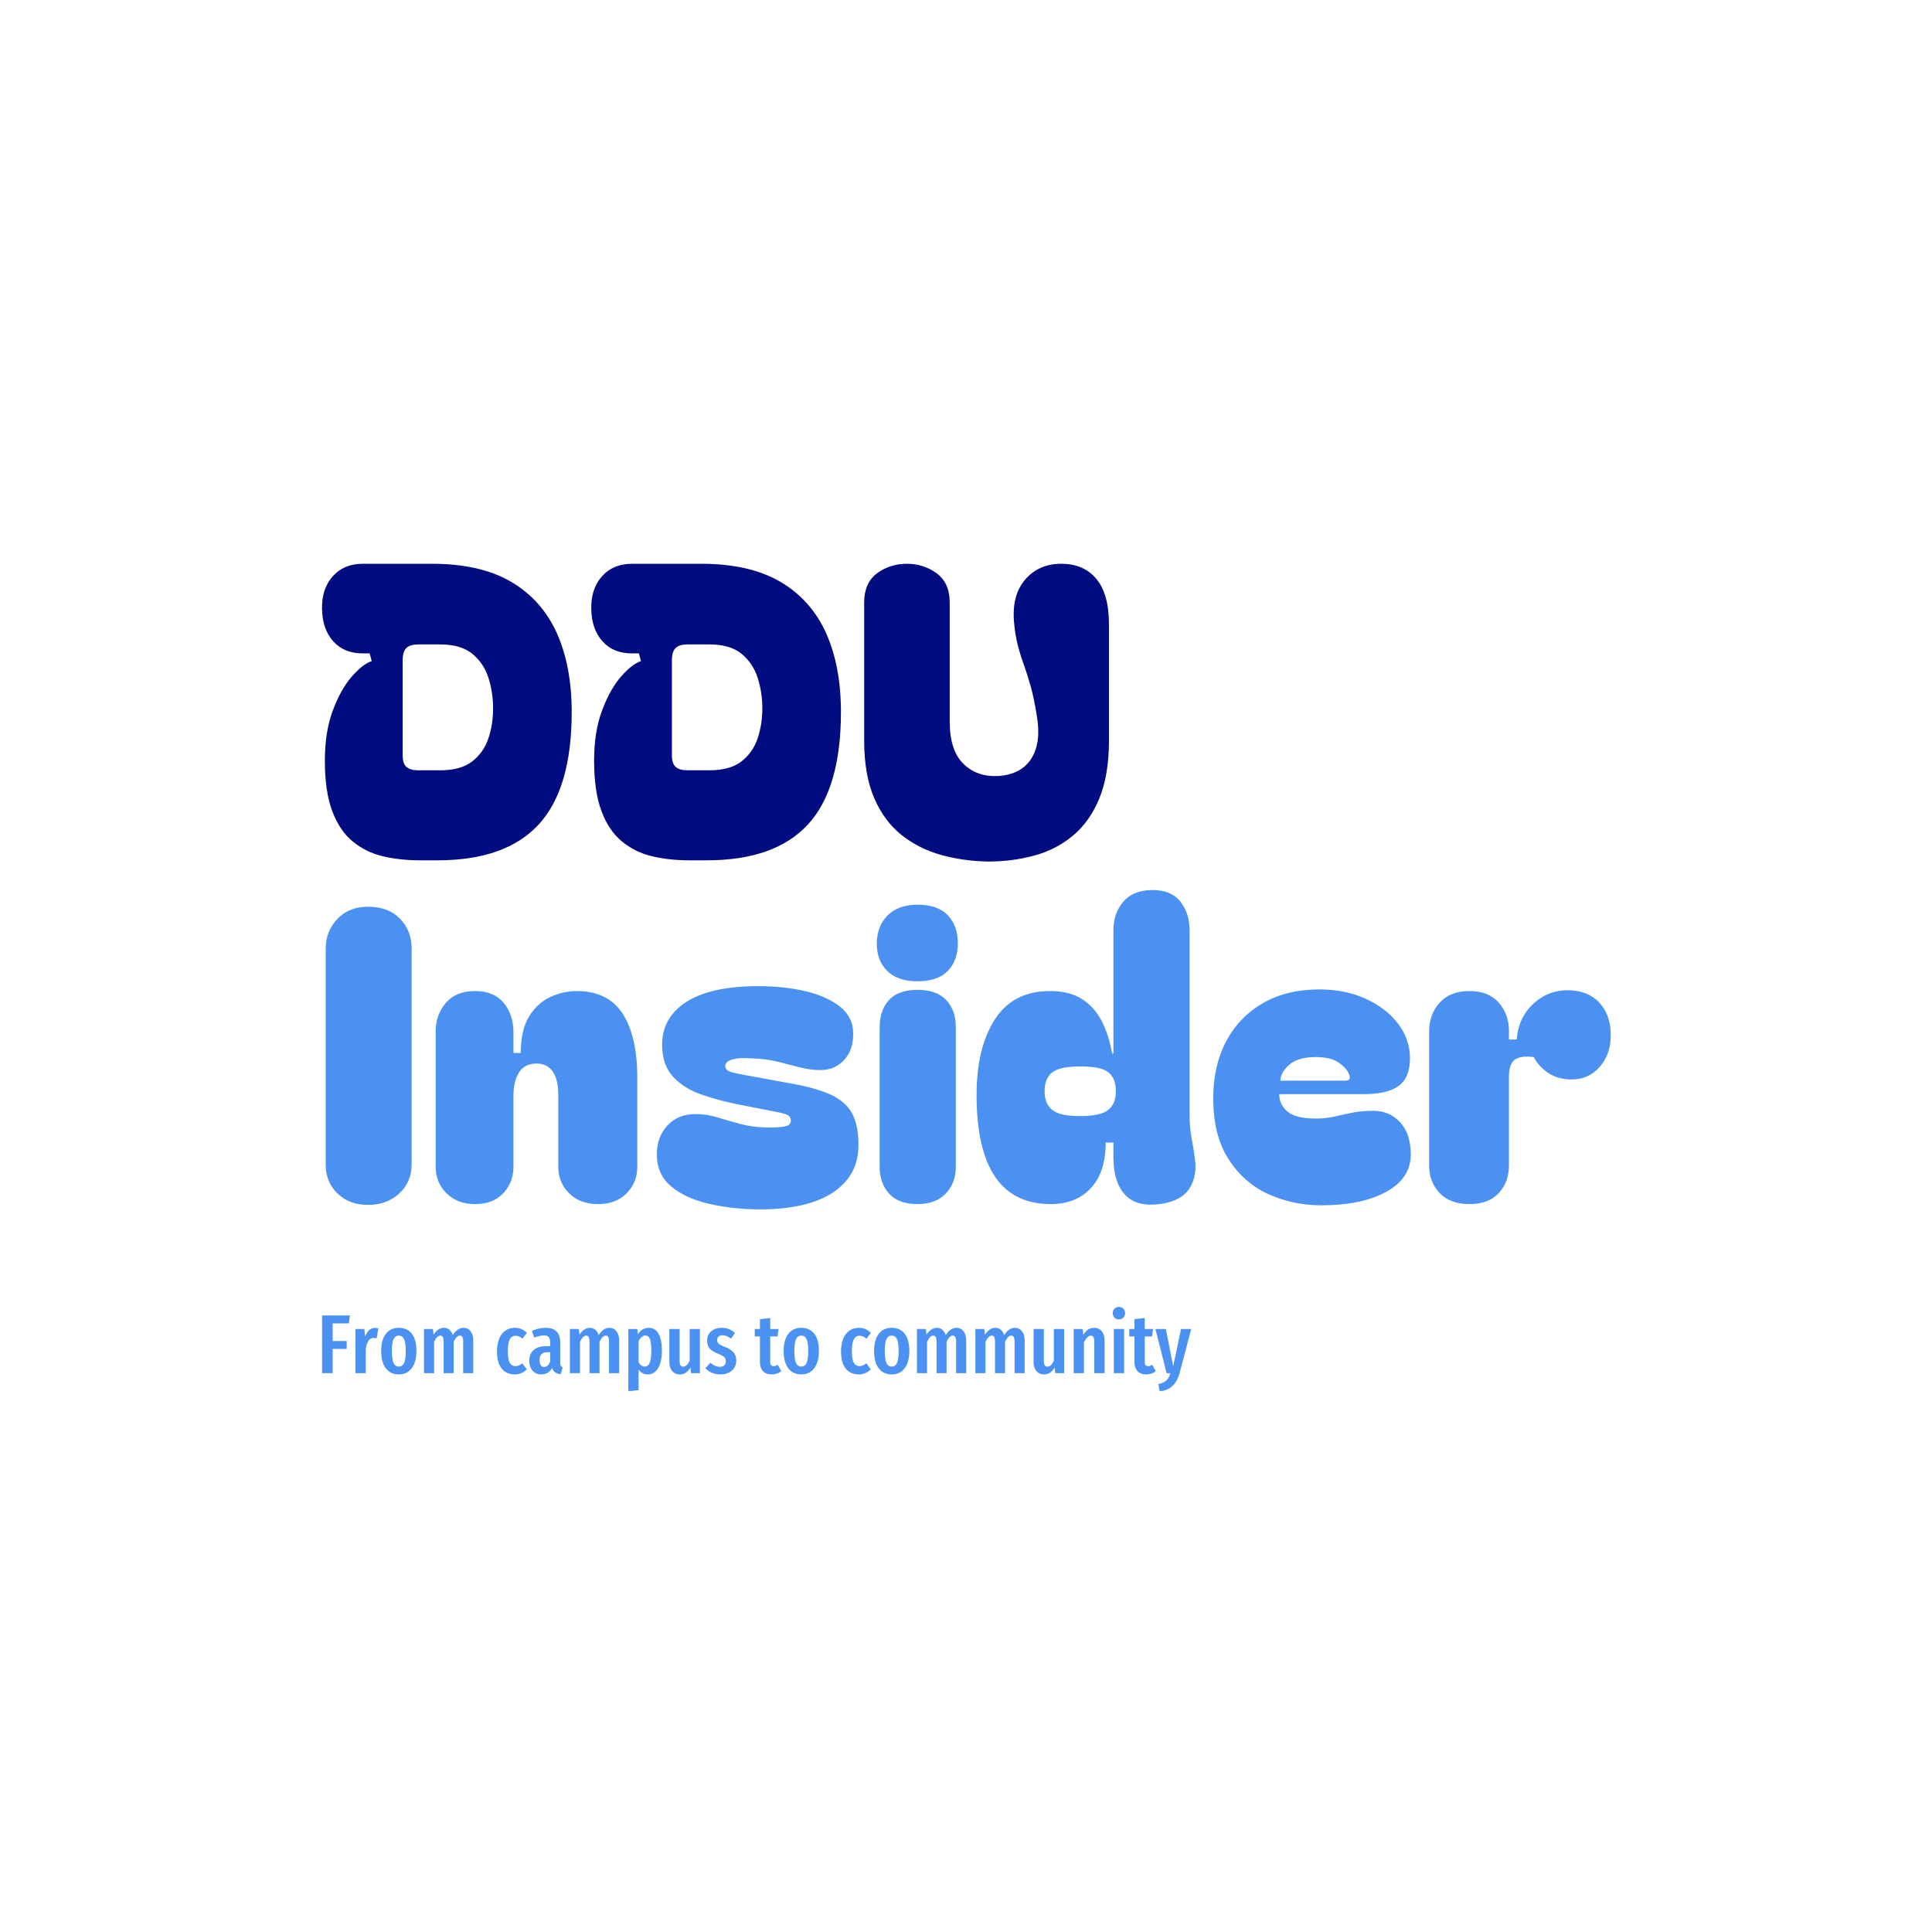 <svg xmlns="http://www.w3.org/2000/svg" version="1.1" xmlns:xlink="http://www.w3.org/1999/xlink" xmlns:svgjs="http://svgjs.dev/svgjs" width="1500" height="1500" viewBox="0 0 1500 1500"><rect width="1500" height="1500" fill="#ffffff"></rect><g transform="matrix(0.667,0,0,0.667,250.049,420.933)"><svg viewBox="0 0 375 247" data-background-color="#ffffff" preserveAspectRatio="xMidYMid meet" height="988" width="1500" xmlns="http://www.w3.org/2000/svg" xmlns:xlink="http://www.w3.org/1999/xlink"><g id="tight-bounds" transform="matrix(1,0,0,1,-0.018,-0.1)"><svg viewBox="0 0 375.037 247.2" height="247.2" width="375.037"><g><svg viewBox="0 0 395.52 260.701" height="247.2" width="375.037"><g><svg viewBox="0 0 395.52 260.701" height="260.701" width="395.52"><g id="textblocktransform"><svg viewBox="0 0 395.52 260.701" height="260.701" width="395.52" id="textblock"><g><svg viewBox="0 0 395.52 211.613" height="211.613" width="395.52"><g transform="matrix(1,0,0,1,0,0)"><svg width="395.52" viewBox="1.148 -36.4 158.202 79.25" height="211.613" data-palette-color="#010c80"><svg></svg><svg></svg><g class="wordmark-text-0" data-fill-palette-color="primary" id="text-0"><path d="M6.15-36.4h8.5c3.967 0 7.21 0.74 9.73 2.22 2.513 1.487 4.38 3.587 5.6 6.3 1.213 2.72 1.82 5.947 1.82 9.68v0c0 6.267-1.35 10.867-4.05 13.8-2.7 2.933-6.833 4.4-12.4 4.4v0h-2.2c-1.633 0-3.15-0.167-4.55-0.5-1.4-0.333-2.633-0.943-3.7-1.83-1.067-0.88-1.9-2.12-2.5-3.72-0.6-1.6-0.9-3.667-0.9-6.2v0c0-2.367 0.327-4.417 0.98-6.15 0.647-1.733 1.42-3.117 2.32-4.15 0.9-1.033 1.717-1.667 2.45-1.9v0l-0.25-0.95h-0.85c-1.533 0-2.74-0.493-3.62-1.48-0.887-0.98-1.347-2.303-1.38-3.97v0c-0.033-1.667 0.41-3.01 1.33-4.03 0.913-1.013 2.137-1.52 3.67-1.52zM11.05-24.55v11.65c0 0.7 0.16 1.183 0.48 1.45 0.313 0.267 0.787 0.4 1.42 0.4v0h2.7c1.7 0 3.017-0.367 3.95-1.1 0.933-0.733 1.593-1.677 1.98-2.83 0.38-1.147 0.57-2.37 0.57-3.67v0c0-1.3-0.19-2.55-0.57-3.75-0.387-1.2-1.047-2.183-1.98-2.95-0.933-0.767-2.25-1.15-3.95-1.15v0h-2.7c-0.633 0-1.107 0.14-1.42 0.42-0.32 0.287-0.48 0.797-0.48 1.53zM39.2-36.4h8.5c3.967 0 7.21 0.74 9.73 2.22 2.513 1.487 4.38 3.587 5.6 6.3 1.213 2.72 1.82 5.947 1.82 9.68v0c0 6.267-1.35 10.867-4.05 13.8-2.7 2.933-6.833 4.4-12.4 4.4v0h-2.2c-1.633 0-3.15-0.167-4.55-0.5-1.4-0.333-2.633-0.943-3.7-1.83-1.067-0.88-1.9-2.12-2.5-3.72-0.6-1.6-0.9-3.667-0.9-6.2v0c0-2.367 0.327-4.417 0.98-6.15 0.647-1.733 1.42-3.117 2.32-4.15 0.9-1.033 1.717-1.667 2.45-1.9v0l-0.25-0.95h-0.85c-1.533 0-2.74-0.493-3.62-1.48-0.887-0.98-1.347-2.303-1.38-3.97v0c-0.033-1.667 0.41-3.01 1.33-4.03 0.913-1.013 2.137-1.52 3.67-1.52zM44.1-24.55v11.65c0 0.7 0.16 1.183 0.48 1.45 0.313 0.267 0.787 0.4 1.42 0.4v0h2.7c1.7 0 3.017-0.367 3.95-1.1 0.933-0.733 1.593-1.677 1.98-2.83 0.38-1.147 0.57-2.37 0.57-3.67v0c0-1.3-0.19-2.55-0.57-3.75-0.387-1.2-1.047-2.183-1.98-2.95-0.933-0.767-2.25-1.15-3.95-1.15v0h-2.7c-0.633 0-1.107 0.14-1.42 0.42-0.32 0.287-0.48 0.797-0.48 1.53zM82.9 0.15v0c-2-0.033-3.907-0.3-5.72-0.8-1.82-0.5-3.447-1.317-4.88-2.45-1.433-1.133-2.557-2.65-3.37-4.55-0.82-1.9-1.23-4.25-1.23-7.05v0-16.95c0-1.6 0.527-2.793 1.58-3.58 1.047-0.78 2.27-1.17 3.67-1.17v0c1.367 0 2.583 0.39 3.65 1.17 1.067 0.787 1.6 1.98 1.6 3.58v0 14.6c0 2.367 0.56 4.1 1.68 5.2 1.113 1.1 2.553 1.6 4.32 1.5v0c1.867-0.133 3.21-0.85 4.03-2.15 0.813-1.3 1.037-3.033 0.67-5.2v0c-0.233-1.467-0.49-2.7-0.77-3.7-0.287-1-0.57-1.893-0.85-2.68-0.287-0.78-0.53-1.563-0.73-2.35-0.2-0.78-0.35-1.703-0.45-2.77v0c-0.2-2.233 0.26-3.993 1.38-5.28 1.113-1.28 2.587-1.92 4.42-1.92v0c1.833 0 3.267 0.617 4.3 1.85 1.033 1.233 1.55 3.1 1.55 5.6v0 14.25c0 2.8-0.39 5.157-1.17 7.07-0.787 1.92-1.87 3.453-3.25 4.6-1.387 1.153-2.97 1.97-4.75 2.45-1.787 0.487-3.68 0.73-5.68 0.73z" fill="#010c80" fill-rule="nonzero" stroke="none" stroke-width="1" stroke-linecap="butt" stroke-linejoin="miter" stroke-miterlimit="10" stroke-dasharray="" stroke-dashoffset="0" font-family="none" font-weight="none" font-size="none" text-anchor="none" style="mix-blend-mode: normal" data-fill-palette-color="primary" opacity="1"></path><path d="M6.8 42.3v0c-1.533 0-2.783-0.467-3.75-1.4-0.967-0.933-1.45-2.117-1.45-3.55v0-26.45c0-1.467 0.477-2.7 1.43-3.7 0.947-1 2.203-1.5 3.77-1.5v0c1.667 0 2.977 0.493 3.93 1.48 0.947 0.98 1.42 2.187 1.42 3.62v0 26.55c0 1.433-0.507 2.617-1.52 3.55-1.02 0.933-2.297 1.4-3.83 1.4zM19.95 42.2v0c-1.467 0-2.64-0.443-3.52-1.33-0.887-0.88-1.33-1.97-1.33-3.27v0-16.55c0-1.4 0.417-2.583 1.25-3.55 0.833-0.967 2.033-1.45 3.6-1.45v0c1.533 0 2.7 0.483 3.5 1.45 0.8 0.967 1.2 2.183 1.2 3.65v0 2.5h0.9c0-1.9 0.343-3.4 1.03-4.5 0.68-1.1 1.553-1.893 2.62-2.38 1.067-0.48 2.133-0.72 3.2-0.72v0c2.567 0 4.45 0.923 5.65 2.77 1.2 1.853 1.8 4.48 1.8 7.88v0 10.9c0 1.3-0.433 2.39-1.3 3.27-0.867 0.887-2.033 1.33-3.5 1.33v0c-1.5 0-2.69-0.443-3.57-1.33-0.887-0.88-1.33-1.97-1.33-3.27v0-8.85c0-1.2-0.223-2.133-0.67-2.8-0.453-0.667-1.113-1-1.98-1v0c-1 0-1.723 0.367-2.17 1.1-0.453 0.733-0.68 1.667-0.68 2.8v0 8.75c0 1.3-0.417 2.39-1.25 3.27-0.833 0.887-1.983 1.33-3.45 1.33zM55.05 42.85v0c-2.3 0-4.423-0.227-6.37-0.68-1.953-0.447-3.513-1.163-4.68-2.15-1.167-0.98-1.75-2.287-1.75-3.92v0c0-1.433 0.433-2.617 1.3-3.55 0.867-0.933 2.017-1.4 3.45-1.4v0c0.9 0 1.81 0.14 2.73 0.42 0.913 0.287 1.887 0.563 2.92 0.83 1.033 0.267 2.15 0.4 3.35 0.4v0c1.067 0 1.783-0.06 2.15-0.18 0.367-0.113 0.55-0.337 0.55-0.67v0c0-0.4-0.223-0.667-0.67-0.8-0.453-0.133-1.213-0.3-2.28-0.5v0l-3.6-0.7c-1.5-0.3-2.957-0.693-4.37-1.18-1.42-0.48-2.59-1.203-3.51-2.17-0.913-0.967-1.37-2.283-1.37-3.95v0c0-2.267 1.01-4.033 3.03-5.3 2.013-1.267 4.937-1.9 8.77-1.9v0c2.2 0 4.177 0.217 5.93 0.65 1.747 0.433 3.137 1.073 4.17 1.92 1.033 0.853 1.55 1.913 1.55 3.18v0c0.033 1.367-0.333 2.467-1.1 3.3-0.767 0.833-1.733 1.25-2.9 1.25v0c-0.833 0-1.673-0.11-2.52-0.33-0.853-0.213-1.77-0.447-2.75-0.7-0.987-0.247-2.113-0.387-3.38-0.42v0c-0.9-0.067-1.633-0.017-2.2 0.15-0.567 0.167-0.85 0.433-0.85 0.8v0c0 0.4 0.333 0.673 1 0.82 0.667 0.153 1.667 0.347 3 0.58v0l3.55 0.65c2.167 0.367 3.893 0.823 5.18 1.37 1.28 0.553 2.203 1.313 2.77 2.28 0.567 0.967 0.85 2.3 0.85 4v0c0 1.767-0.51 3.24-1.53 4.42-1.013 1.187-2.42 2.063-4.22 2.63-1.8 0.567-3.867 0.85-6.2 0.85zM69.25 10.25v0c0-1.433 0.44-2.593 1.32-3.48 0.887-0.88 2.113-1.32 3.68-1.32v0c1.667 0 2.907 0.433 3.72 1.3 0.82 0.867 1.23 2.017 1.23 3.45v0c0 1.4-0.41 2.523-1.23 3.37-0.813 0.853-2.053 1.28-3.72 1.28v0c-1.633 0-2.877-0.427-3.73-1.28-0.847-0.847-1.27-1.953-1.27-3.32zM74.25 42.2v0c-1.567 0-2.733-0.433-3.5-1.3-0.767-0.867-1.15-1.95-1.15-3.25v0-17.1c0-1.433 0.383-2.567 1.15-3.4 0.767-0.833 1.933-1.25 3.5-1.25v0c1.567 0 2.74 0.417 3.52 1.25 0.787 0.833 1.18 1.933 1.18 3.3v0 17.2c0 1.3-0.41 2.383-1.23 3.25-0.813 0.867-1.97 1.3-3.47 1.3zM90.6 42.2v0c-6.067 0-9.1-4.467-9.1-13.4v0c0-3.867 0.75-6.96 2.25-9.28 1.5-2.313 3.75-3.47 6.75-3.47v0c1.633 0 2.957 0.333 3.97 1 1.02 0.667 1.823 1.573 2.41 2.72 0.58 1.153 1.003 2.48 1.27 3.98v0l0.15-0.05v-15.15c0-1.367 0.407-2.527 1.22-3.48 0.82-0.947 2.013-1.42 3.58-1.42v0c1.533 0 2.673 0.473 3.42 1.42 0.753 0.953 1.13 2.147 1.13 3.58v0 22.5c0 1.133 0.09 2.173 0.27 3.12 0.187 0.953 0.33 1.897 0.43 2.83v0c0.1 1.267-0.16 2.357-0.78 3.27-0.613 0.92-1.703 1.513-3.27 1.78v0c-2.033 0.333-3.543-0.017-4.53-1.05-0.98-1.033-1.47-2.567-1.47-4.6v0-1.85h-0.95c0 2.433-0.61 4.3-1.83 5.6-1.213 1.3-2.853 1.95-4.92 1.95zM89.85 28.35v0c0 1.033 0.317 1.8 0.95 2.3 0.633 0.5 1.767 0.75 3.4 0.75v0c1.667 0 2.817-0.25 3.45-0.75 0.633-0.5 0.95-1.267 0.95-2.3v0c0-1.067-0.31-1.843-0.93-2.33-0.613-0.48-1.753-0.72-3.42-0.72v0c-1.667 0-2.817 0.24-3.45 0.72-0.633 0.487-0.95 1.263-0.95 2.33zM110.55 29.2v0c0-2.633 0.523-4.95 1.57-6.95 1.053-2 2.553-3.567 4.5-4.7 1.953-1.133 4.28-1.7 6.98-1.7v0c2.1 0 3.99 0.383 5.67 1.15 1.687 0.767 3.013 1.79 3.98 3.07 0.967 1.287 1.45 2.697 1.45 4.23v0c0 1.6-0.467 2.733-1.4 3.4-0.933 0.667-2.317 1-4.15 1v0h-10.5c0 0.867 0.34 1.583 1.02 2.15 0.687 0.567 1.847 0.85 3.48 0.85v0c0.833 0 1.607-0.083 2.32-0.25 0.72-0.167 1.453-0.327 2.2-0.48 0.753-0.147 1.597-0.22 2.53-0.22v0c1.333 0 2.433 0.473 3.3 1.42 0.867 0.953 1.3 2.263 1.3 3.93v0c0 1.967-1.01 3.5-3.03 4.6-2.013 1.1-4.653 1.65-7.92 1.65v0c-2.3 0-4.46-0.45-6.48-1.35-2.013-0.9-3.653-2.327-4.92-4.28-1.267-1.947-1.9-4.453-1.9-7.52zM118.8 27.05h7.95c0.5 0 0.667-0.233 0.5-0.7v0c-0.133-0.467-0.533-0.95-1.2-1.45-0.667-0.5-1.633-0.75-2.9-0.75v0c-1.467 0-2.557 0.317-3.27 0.95-0.72 0.633-1.08 1.283-1.08 1.95zM142 42.2v0c-1.567 0-2.783-0.45-3.65-1.35-0.867-0.9-1.3-2.033-1.3-3.4v0-16.4c0-1.433 0.433-2.627 1.3-3.58 0.867-0.947 2.083-1.42 3.65-1.42v0c1.567 0 2.767 0.473 3.6 1.42 0.833 0.953 1.25 2.113 1.25 3.48v0 1.05h0.95c0.133-1.767 0.8-3.217 2-4.35 1.2-1.133 2.617-1.7 4.25-1.7v0c1.633 0 2.923 0.5 3.87 1.5 0.953 1 1.43 2.333 1.43 4v0c0 1.567-0.45 2.867-1.35 3.9-0.9 1.033-2.05 1.55-3.45 1.55v0c-1.167 0-2.14-0.277-2.92-0.83-0.787-0.547-1.363-1.187-1.73-1.92v0c-1.067-0.133-1.843-0.027-2.33 0.32-0.48 0.353-0.72 1.047-0.72 2.08v0 10.9c0 1.367-0.417 2.5-1.25 3.4-0.833 0.9-2.033 1.35-3.6 1.35z" fill="#4b91f1" fill-rule="nonzero" stroke="none" stroke-width="1" stroke-linecap="butt" stroke-linejoin="miter" stroke-miterlimit="10" stroke-dasharray="" stroke-dashoffset="0" font-family="none" font-weight="none" font-size="none" text-anchor="none" style="mix-blend-mode: normal" data-fill-palette-color="secondary" opacity="1"></path></g></svg></g></svg></g><g transform="matrix(1,0,0,1,0,234.815)"><svg viewBox="0 0 266.778 25.886" height="25.886" width="266.778"><g transform="matrix(1,0,0,1,0,0)"><svg width="266.778" viewBox="3 -39.65 520.39 50.5" height="25.886" data-palette-color="#4b91f1"><path d="M9.35 0L3 0 3-34.55 19.7-34.55 19-29.8 9.35-29.8 9.35-19.25 17.75-19.25 17.75-14.5 9.35-14.5 9.35 0ZM34.65-27.1Q35.8-27.1 36.7-26.75L36.7-26.75 35.7-20.85Q34.7-21.1 33.85-21.1L33.85-21.1Q31.95-21.1 30.85-19.45 29.75-17.8 29.15-14.55L29.15-14.55 29.15 0 23 0 23-26.45 28.35-26.45 28.8-21.85Q30.65-27.1 34.65-27.1L34.65-27.1ZM48.95-27.15Q53.95-27.15 56.72-23.65 59.5-20.15 59.5-13.25L59.5-13.25Q59.5-6.65 56.7-2.95 53.9 0.75 48.95 0.75L48.95 0.75Q44 0.75 41.2-2.88 38.4-6.5 38.4-13.25L38.4-13.25Q38.4-19.95 41.2-23.55 44-27.15 48.95-27.15L48.95-27.15ZM48.95-22.5Q46.8-22.5 45.8-20.38 44.8-18.25 44.8-13.25L44.8-13.25Q44.8-8.2 45.8-6.08 46.8-3.95 48.95-3.95L48.95-3.95Q51.1-3.95 52.1-6.08 53.1-8.2 53.1-13.25L53.1-13.25Q53.1-18.3 52.1-20.4 51.1-22.5 48.95-22.5L48.95-22.5ZM87.69-27.15Q90.34-27.15 91.94-25.1 93.54-23.05 93.54-19.6L93.54-19.6 93.54 0 87.49 0 87.49-18.95Q87.49-20.85 86.99-21.68 86.49-22.5 85.54-22.5L85.54-22.5Q83.59-22.5 81.79-18.8L81.79-18.8 81.79 0 75.79 0 75.79-18.95Q75.79-22.5 73.89-22.5L73.89-22.5Q71.84-22.5 70.09-18.8L70.09-18.8 70.09 0 64.04 0 64.04-26.45 69.39-26.45 69.79-23.05Q72.39-27.15 76.04-27.15L76.04-27.15Q77.89-27.15 79.24-26 80.59-24.85 81.29-22.75L81.29-22.75Q83.94-27.15 87.69-27.15L87.69-27.15ZM118.39-27.15Q120.54-27.15 122.29-26.43 124.04-25.7 125.64-24.15L125.64-24.15 122.99-20.65Q121.89-21.55 120.91-21.98 119.94-22.4 118.79-22.4L118.79-22.4Q116.54-22.4 115.39-20.28 114.24-18.15 114.24-13.1L114.24-13.1Q114.24-8.2 115.41-6.2 116.59-4.2 118.79-4.2L118.79-4.2Q119.89-4.2 120.79-4.6 121.69-5 122.89-5.85L122.89-5.85 125.64-2.3Q122.44 0.75 118.49 0.75L118.49 0.75Q113.39 0.75 110.56-2.73 107.74-6.2 107.74-13L107.74-13Q107.74-17.4 109.04-20.6 110.34-23.8 112.76-25.48 115.19-27.15 118.39-27.15L118.39-27.15ZM145.59-6.4Q145.59-5.1 145.94-4.48 146.29-3.85 147.09-3.45L147.09-3.45 145.84 0.65Q143.79 0.4 142.56-0.45 141.34-1.3 140.74-3.05L140.74-3.05Q138.44 0.75 134.29 0.75L134.29 0.75Q130.99 0.75 129.04-1.48 127.09-3.7 127.09-7.4L127.09-7.4Q127.09-11.7 129.76-13.95 132.44-16.2 137.54-16.2L137.54-16.2 139.59-16.2 139.59-18.05Q139.59-20.55 138.71-21.58 137.84-22.6 135.89-22.6L135.89-22.6Q133.54-22.6 130.04-21.3L130.04-21.3 128.64-25.3Q130.64-26.2 132.79-26.68 134.94-27.15 136.89-27.15L136.89-27.15Q145.59-27.15 145.59-18.35L145.59-18.35 145.59-6.4ZM135.94-3.7Q138.34-3.7 139.59-7L139.59-7 139.59-12.55 138.14-12.55Q135.59-12.55 134.41-11.4 133.24-10.25 133.24-7.85L133.24-7.85Q133.24-5.8 133.94-4.75 134.64-3.7 135.94-3.7L135.94-3.7ZM175.03-27.15Q177.68-27.15 179.28-25.1 180.88-23.05 180.88-19.6L180.88-19.6 180.88 0 174.83 0 174.83-18.95Q174.83-20.85 174.33-21.68 173.83-22.5 172.88-22.5L172.88-22.5Q170.93-22.5 169.13-18.8L169.13-18.8 169.13 0 163.13 0 163.13-18.95Q163.13-22.5 161.23-22.5L161.23-22.5Q159.18-22.5 157.43-18.8L157.43-18.8 157.43 0 151.38 0 151.38-26.45 156.73-26.45 157.13-23.05Q159.73-27.15 163.38-27.15L163.38-27.15Q165.23-27.15 166.58-26 167.93-24.85 168.63-22.75L168.63-22.75Q171.28-27.15 175.03-27.15L175.03-27.15ZM198.58-27.15Q202.48-27.15 204.48-23.58 206.48-20 206.48-13.3L206.48-13.3Q206.48-6.8 204.21-3.03 201.93 0.75 197.88 0.75L197.88 0.75Q194.68 0.75 192.53-2.1L192.53-2.1 192.53 10.15 186.38 10.85 186.38-26.45 191.83-26.45 192.08-23.25Q193.38-25.25 194.98-26.2 196.58-27.15 198.58-27.15L198.58-27.15ZM196.23-3.95Q198.13-3.95 199.13-6.13 200.13-8.3 200.13-13.25L200.13-13.25Q200.13-18.45 199.28-20.5 198.43-22.55 196.63-22.55L196.63-22.55Q194.33-22.55 192.53-19.25L192.53-19.25 192.53-6.45Q194.13-3.95 196.23-3.95L196.23-3.95ZM229.23-26.45L229.23 0 223.88 0 223.58-3.35Q222.33-1.3 220.78-0.28 219.23 0.75 217.18 0.75L217.18 0.75Q214.28 0.75 212.6-1.3 210.93-3.35 210.93-6.65L210.93-6.65 210.93-26.45 217.08-26.45 217.08-7Q217.08-3.9 219.18-3.9L219.18-3.9Q220.38-3.9 221.33-4.83 222.28-5.75 223.08-7.45L223.08-7.45 223.08-26.45 229.23-26.45ZM242.28-27.15Q246.98-27.15 250.23-24.05L250.23-24.05 247.88-20.7Q246.48-21.7 245.23-22.2 243.98-22.7 242.68-22.7L242.68-22.7Q241.23-22.7 240.4-21.93 239.58-21.15 239.58-19.8L239.58-19.8Q239.58-18.45 240.5-17.63 241.43-16.8 244.23-15.7L244.23-15.7Q247.68-14.35 249.33-12.5 250.98-10.65 250.98-7.55L250.98-7.55Q250.98-3.7 248.28-1.48 245.58 0.75 241.43 0.75L241.43 0.75Q238.73 0.75 236.45-0.23 234.18-1.2 232.48-2.95L232.48-2.95 235.48-6.25Q238.28-3.8 241.18-3.8L241.18-3.8Q242.83-3.8 243.78-4.67 244.73-5.55 244.73-7.1L244.73-7.1Q244.73-8.25 244.33-8.97 243.93-9.7 242.93-10.33 241.93-10.95 239.93-11.7L239.93-11.7Q236.48-13.05 235-14.85 233.53-16.65 233.53-19.45L233.53-19.45Q233.53-22.8 235.9-24.98 238.28-27.15 242.28-27.15L242.28-27.15ZM275.82-5L277.97-1.2Q275.52 0.75 272.22 0.75L272.22 0.75Q268.77 0.75 266.97-1.23 265.17-3.2 265.17-6.6L265.17-6.6 265.17-22 262.07-22 262.07-26.45 265.17-26.45 265.17-32.3 271.32-33.05 271.32-26.45 276.32-26.45 275.72-22 271.32-22 271.32-6.6Q271.32-4.2 273.37-4.2L273.37-4.2Q274.02-4.2 274.52-4.38 275.02-4.55 275.82-5L275.82-5ZM289.92-27.15Q294.92-27.15 297.69-23.65 300.47-20.15 300.47-13.25L300.47-13.25Q300.47-6.65 297.67-2.95 294.87 0.75 289.92 0.75L289.92 0.75Q284.97 0.75 282.17-2.88 279.37-6.5 279.37-13.25L279.37-13.25Q279.37-19.95 282.17-23.55 284.97-27.15 289.92-27.15L289.92-27.15ZM289.92-22.5Q287.77-22.5 286.77-20.38 285.77-18.25 285.77-13.25L285.77-13.25Q285.77-8.2 286.77-6.08 287.77-3.95 289.92-3.95L289.92-3.95Q292.07-3.95 293.07-6.08 294.07-8.2 294.07-13.25L294.07-13.25Q294.07-18.3 293.07-20.4 292.07-22.5 289.92-22.5L289.92-22.5ZM324.36-27.15Q326.51-27.15 328.26-26.43 330.01-25.7 331.61-24.15L331.61-24.15 328.96-20.65Q327.86-21.55 326.89-21.98 325.91-22.4 324.76-22.4L324.76-22.4Q322.51-22.4 321.36-20.28 320.21-18.15 320.21-13.1L320.21-13.1Q320.21-8.2 321.39-6.2 322.56-4.2 324.76-4.2L324.76-4.2Q325.86-4.2 326.76-4.6 327.66-5 328.86-5.85L328.86-5.85 331.61-2.3Q328.41 0.75 324.46 0.75L324.46 0.75Q319.36 0.75 316.54-2.73 313.71-6.2 313.71-13L313.71-13Q313.71-17.4 315.01-20.6 316.31-23.8 318.74-25.48 321.16-27.15 324.36-27.15L324.36-27.15ZM344.06-27.15Q349.06-27.15 351.84-23.65 354.61-20.15 354.61-13.25L354.61-13.25Q354.61-6.65 351.81-2.95 349.01 0.75 344.06 0.75L344.06 0.75Q339.11 0.75 336.31-2.88 333.51-6.5 333.51-13.25L333.51-13.25Q333.51-19.95 336.31-23.55 339.11-27.15 344.06-27.15L344.06-27.15ZM344.06-22.5Q341.91-22.5 340.91-20.38 339.91-18.25 339.91-13.25L339.91-13.25Q339.91-8.2 340.91-6.08 341.91-3.95 344.06-3.95L344.06-3.95Q346.21-3.95 347.21-6.08 348.21-8.2 348.21-13.25L348.21-13.25Q348.21-18.3 347.21-20.4 346.21-22.5 344.06-22.5L344.06-22.5ZM382.81-27.15Q385.46-27.15 387.06-25.1 388.66-23.05 388.66-19.6L388.66-19.6 388.66 0 382.61 0 382.61-18.95Q382.61-20.85 382.11-21.68 381.61-22.5 380.66-22.5L380.66-22.5Q378.71-22.5 376.91-18.8L376.91-18.8 376.91 0 370.91 0 370.91-18.95Q370.91-22.5 369.01-22.5L369.01-22.5Q366.96-22.5 365.21-18.8L365.21-18.8 365.21 0 359.16 0 359.16-26.45 364.51-26.45 364.91-23.05Q367.51-27.15 371.16-27.15L371.16-27.15Q373.01-27.15 374.36-26 375.71-24.85 376.41-22.75L376.41-22.75Q379.06-27.15 382.81-27.15L382.81-27.15ZM417.81-27.15Q420.46-27.15 422.06-25.1 423.66-23.05 423.66-19.6L423.66-19.6 423.66 0 417.61 0 417.61-18.95Q417.61-20.85 417.11-21.68 416.61-22.5 415.66-22.5L415.66-22.5Q413.71-22.5 411.91-18.8L411.91-18.8 411.91 0 405.91 0 405.91-18.95Q405.91-22.5 404.01-22.5L404.01-22.5Q401.96-22.5 400.21-18.8L400.21-18.8 400.21 0 394.16 0 394.16-26.45 399.51-26.45 399.91-23.05Q402.51-27.15 406.16-27.15L406.16-27.15Q408.01-27.15 409.36-26 410.71-24.85 411.41-22.75L411.41-22.75Q414.06-27.15 417.81-27.15L417.81-27.15ZM447.3-26.45L447.3 0 441.95 0 441.65-3.35Q440.4-1.3 438.85-0.28 437.3 0.75 435.25 0.75L435.25 0.75Q432.35 0.75 430.68-1.3 429-3.35 429-6.65L429-6.65 429-26.45 435.15-26.45 435.15-7Q435.15-3.9 437.25-3.9L437.25-3.9Q438.45-3.9 439.4-4.83 440.35-5.75 441.15-7.45L441.15-7.45 441.15-26.45 447.3-26.45ZM465.35-27.15Q468.2-27.15 469.85-25.1 471.5-23.05 471.5-19.6L471.5-19.6 471.5 0 465.35 0 465.35-18.9Q465.35-20.8 464.83-21.63 464.3-22.45 463.3-22.45L463.3-22.45Q461.2-22.45 459.15-18.5L459.15-18.5 459.15 0 453 0 453-26.45 458.35-26.45 458.8-23Q460.15-25.1 461.68-26.13 463.2-27.15 465.35-27.15L465.35-27.15ZM477.05-26.45L483.2-26.45 483.2 0 477.05 0 477.05-26.45ZM480.1-39.65Q481.75-39.65 482.77-38.6 483.8-37.55 483.8-35.9L483.8-35.9Q483.8-34.3 482.77-33.25 481.75-32.2 480.1-32.2L480.1-32.2Q478.45-32.2 477.42-33.25 476.4-34.3 476.4-35.9L476.4-35.9Q476.4-37.55 477.42-38.6 478.45-39.65 480.1-39.65L480.1-39.65ZM500.05-5L502.2-1.2Q499.75 0.75 496.45 0.75L496.45 0.75Q493 0.75 491.2-1.23 489.4-3.2 489.4-6.6L489.4-6.6 489.4-22 486.3-22 486.3-26.45 489.4-26.45 489.4-32.3 495.55-33.05 495.55-26.45 500.55-26.45 499.95-22 495.55-22 495.55-6.6Q495.55-4.2 497.6-4.2L497.6-4.2Q498.25-4.2 498.75-4.38 499.25-4.55 500.05-5L500.05-5ZM523.39-26.45L516.39 0.1Q515.09 4.9 512.19 7.65 509.29 10.4 504.44 10.85L504.44 10.85 503.74 6.5Q506.89 5.85 508.47 4.42 510.04 3 510.94 0L510.94 0 508.64 0 501.94-26.45 508.19-26.45 512.59-4.1 517.29-26.45 523.39-26.45Z" opacity="1" transform="matrix(1,0,0,1,0,0)" fill="#4b91f1" class="slogan-text-1" data-fill-palette-color="secondary" id="text-1"></path></svg></g></svg></g></svg></g></svg></g></svg></g><defs></defs></svg><rect width="375.037" height="247.2" fill="none" stroke="none" visibility="hidden"></rect></g></svg></g></svg>